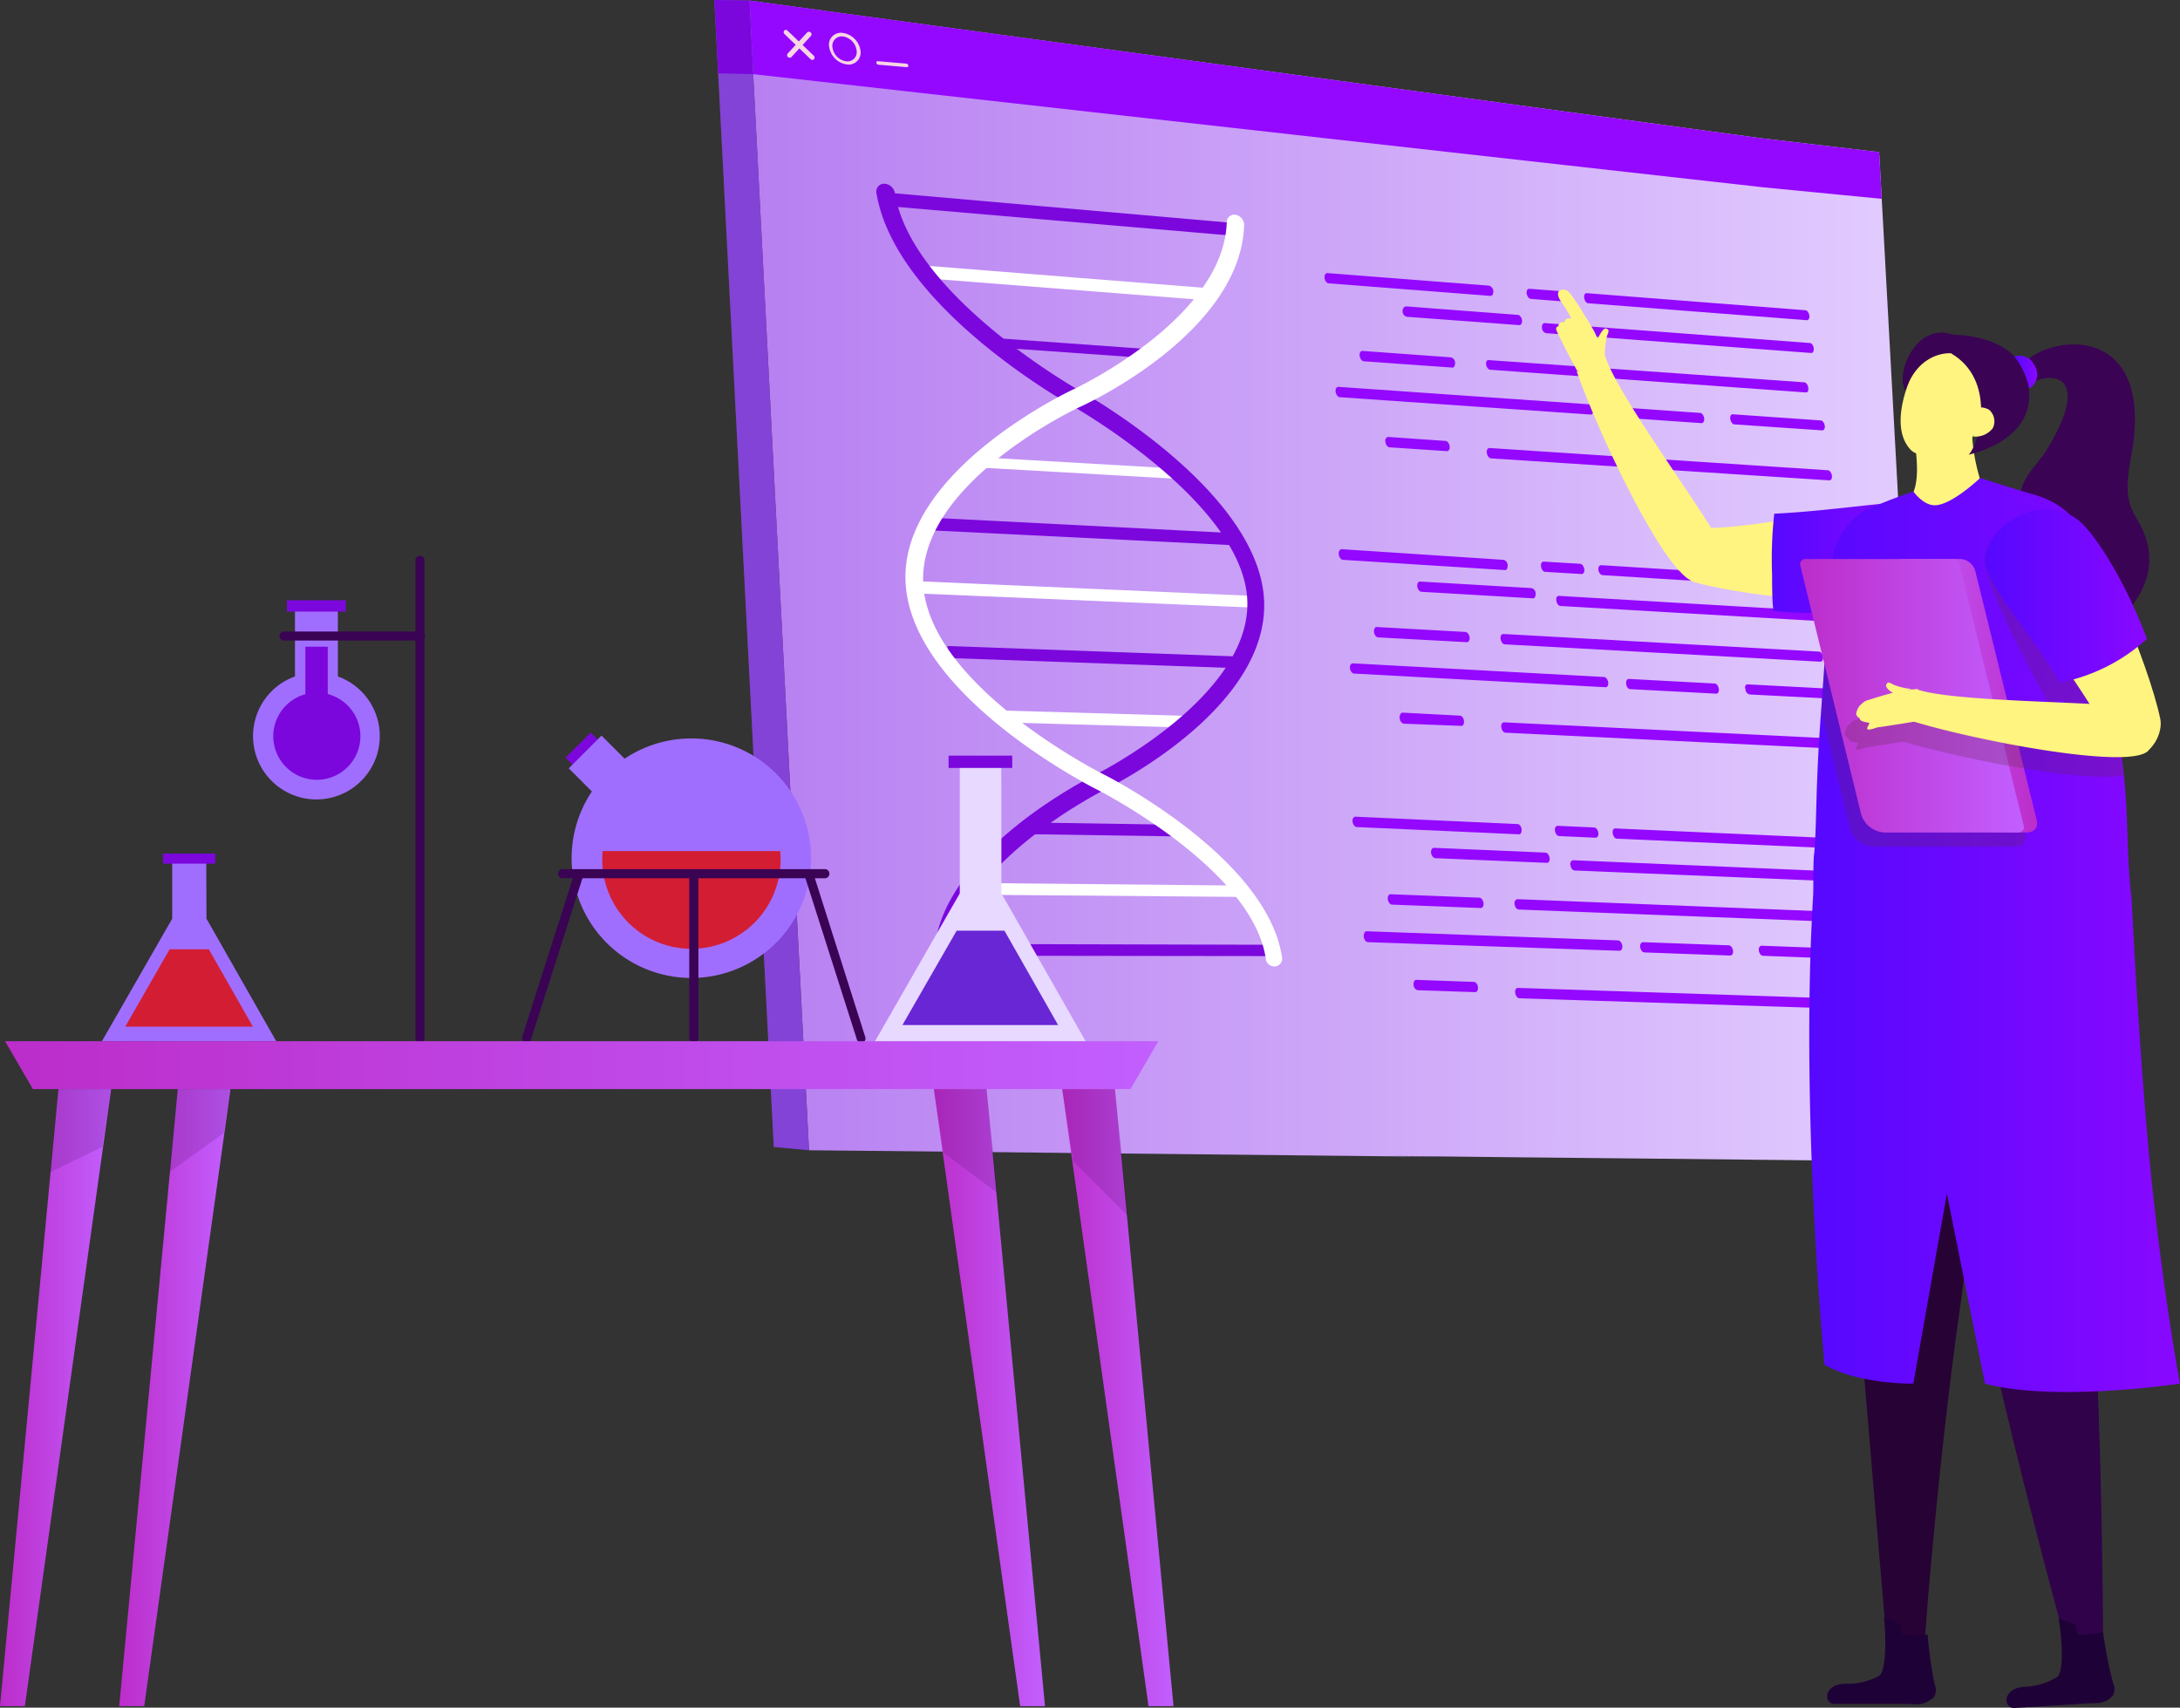 <svg xmlns="http://www.w3.org/2000/svg" xmlns:xlink="http://www.w3.org/1999/xlink" viewBox="0 0 159.63 125.06"><rect x="0" y="0" width="159.63" height="125.06" fill="#333333" stroke="none"/><defs><style>.cls-1{fill:#983d31;opacity:0.43;}.cls-2{fill:url(#linear-gradient);}.cls-3{fill:#9408ff;}.cls-4{fill:#f8d5e3;}.cls-5{fill:#8243d6;}.cls-6{fill:#7b07dd;}.cls-7{fill:#fff;}.cls-26,.cls-8{fill:#3a0354;}.cls-9{fill:#270234;}.cls-10{fill:#1e0237;}.cls-11{fill:#fff480;}.cls-12{fill:url(#linear-gradient-2);}.cls-13{fill:#30024a;}.cls-14{fill:url(#linear-gradient-3);}.cls-15{fill:url(#linear-gradient-4);}.cls-16{fill:#632944;opacity:0.26;}.cls-17{fill:url(#linear-gradient-5);}.cls-18{fill:url(#linear-gradient-6);}.cls-19{fill:url(#linear-gradient-7);}.cls-20{fill:#a06eff;}.cls-21{fill:#d31d33;}.cls-22{fill:#e7d9ff;}.cls-23{fill:#6826d5;}.cls-24{fill:url(#linear-gradient-8);}.cls-25{fill:url(#linear-gradient-9);}.cls-26{opacity:0.16;}.cls-27{fill:url(#linear-gradient-10);}.cls-28{fill:url(#linear-gradient-11);}.cls-29{fill:url(#linear-gradient-12);}</style><linearGradient id="linear-gradient" x1="775.58" y1="42.55" x2="862.35" y2="42.55" gradientTransform="matrix(-1, 0, 0, 1, 917.22, 0)" gradientUnits="userSpaceOnUse"><stop offset="0" stop-color="#e3ceff"/><stop offset="1" stop-color="#b77ff1"/></linearGradient><linearGradient id="linear-gradient-2" x1="129.74" y1="40.82" x2="140.6" y2="40.82" gradientUnits="userSpaceOnUse"><stop offset="0" stop-color="#5608ff"/><stop offset="1" stop-color="#8908ff"/></linearGradient><linearGradient id="linear-gradient-3" x1="132.49" y1="68.49" x2="159.63" y2="68.49" xlink:href="#linear-gradient-2"/><linearGradient id="linear-gradient-4" x1="147.5" y1="27.25" x2="149.16" y2="27.25" xlink:href="#linear-gradient-2"/><linearGradient id="linear-gradient-5" x1="139.23" y1="50.96" x2="149.17" y2="50.96" gradientUnits="userSpaceOnUse"><stop offset="0" stop-color="#c25fff"/><stop offset="1" stop-color="#bc2dca"/></linearGradient><linearGradient id="linear-gradient-6" x1="131.82" y1="50.96" x2="148.2" y2="50.96" gradientUnits="userSpaceOnUse"><stop offset="0" stop-color="#bc2dca"/><stop offset="1" stop-color="#c25fff"/></linearGradient><linearGradient id="linear-gradient-7" x1="145.35" y1="43.64" x2="157.21" y2="43.64" xlink:href="#linear-gradient-2"/><linearGradient id="linear-gradient-8" x1="0.37" y1="78" x2="84.82" y2="78" xlink:href="#linear-gradient-6"/><linearGradient id="linear-gradient-9" x1="77.78" y1="102.35" x2="85.93" y2="102.35" xlink:href="#linear-gradient-6"/><linearGradient id="linear-gradient-10" x1="68.38" y1="102.35" x2="76.52" y2="102.35" xlink:href="#linear-gradient-6"/><linearGradient id="linear-gradient-11" x1="0" y1="102.35" x2="8.14" y2="102.35" xlink:href="#linear-gradient-6"/><linearGradient id="linear-gradient-12" x1="8.73" y1="102.35" x2="16.88" y2="102.35" xlink:href="#linear-gradient-6"/></defs><title>hero-section</title><g id="Layer_2" data-name="Layer 2"><g id="Layer_1-2" data-name="Layer 1"><polygon class="cls-1" points="52.31 0 56.66 84 138.63 84.81 134.6 11.06 52.31 0"/><polygon class="cls-2" points="54.87 0.04 54.87 0.04 54.89 0.3 54.89 0.35 55.15 5.43 59.23 84.03 59.24 84.24 70.12 84.35 79.46 84.45 105.42 84.72 101.64 84.65 110.71 84.75 118.68 84.83 120.73 84.85 133.01 84.98 138.59 85.03 141.65 85.06 137.79 14.56 137.6 11.14 128.94 10.12 54.88 0.04 54.87 0.04"/><polygon class="cls-3" points="54.88 0.04 55.15 5.43 129.14 13.72 134.78 14.27 137.79 14.56 137.6 11.14 128.94 10.12 54.88 0.04"/><path class="cls-4" d="M59.12,2.36,57.67,3.93a.19.19,0,0,0,.27.26l1.45-1.57a.19.19,0,0,0-.27-.26Z"/><path class="cls-4" d="M57.66,2.24a.15.15,0,0,0-.23,0,.18.18,0,0,0,0,.24l1.93,1.86a.17.17,0,0,0,.24,0,.19.19,0,0,0,0-.25Z"/><path class="cls-4" d="M60.72,3.46A1.53,1.53,0,0,0,62,4.72a.88.88,0,0,0,1-1.06A1.52,1.52,0,0,0,61.7,2.41.87.87,0,0,0,60.72,3.46Zm1-.79a1.19,1.19,0,0,1,1,1,.68.68,0,0,1-.76.82,1.19,1.19,0,0,1-1-1A.69.69,0,0,1,61.73,2.67Z"/><path class="cls-4" d="M66.36,4.66l-2.08-.18a.1.1,0,0,0-.11.12.18.18,0,0,0,.15.14l2.08.18a.1.1,0,0,0,.11-.12A.17.17,0,0,0,66.36,4.66Z"/><polygon class="cls-5" points="59.24 84.24 56.66 84 52.31 0 54.88 0.04 59.24 84.24"/><polygon class="cls-6" points="55.15 5.43 52.59 5.37 52.31 0 54.88 0.04 55.15 5.43"/><polygon class="cls-6" points="65.28 15.12 90.35 17.27 90.3 16.33 65.21 14.13 65.28 15.12"/><polygon class="cls-7" points="67.4 20.35 88.99 22.04 88.94 21.14 67.33 19.42 67.4 20.35"/><polygon class="cls-6" points="72.78 25.43 84.46 26.26 84.42 25.59 72.73 24.75 72.78 25.43"/><polygon class="cls-7" points="71.54 34.23 86.75 35.1 86.71 34.35 71.48 33.47 71.54 34.23"/><polygon class="cls-6" points="68.16 38.84 90.52 39.94 90.47 39.05 68.09 37.91 68.16 38.84"/><polygon class="cls-7" points="67.14 43.46 92.03 44.51 91.98 43.65 67.08 42.56 67.14 43.46"/><polygon class="cls-6" points="69.44 48.19 90.45 48.93 90.41 48.07 69.37 47.31 69.44 48.19"/><polygon class="cls-7" points="73.26 52.9 87.4 53.3 87.35 52.44 73.2 52.03 73.26 52.9"/><polygon class="cls-6" points="75.23 61.09 86.51 61.26 86.47 60.41 75.17 60.23 75.23 61.09"/><polygon class="cls-7" points="70.7 65.52 91.37 65.69 91.32 64.86 70.64 64.66 70.7 65.52"/><polygon class="cls-6" points="69.34 69.99 93.18 70.02 93.14 69.19 69.27 69.13 69.34 69.99"/><path class="cls-6" d="M80.27,56.7c.12-.06,11.44-5.74,11.06-12.82S78.68,29.82,78.55,29.75h0c-.53-.3-13-7.32-14.37-15.6a.57.57,0,0,1,.63-.69h0a.83.83,0,0,1,.72.69c1.21,7.5,13.4,14.39,13.53,14.46h0c.55.3,13.09,7.39,13.5,15.32S81.37,57.6,80.87,57.85h0c-.71.36-11.05,5.74-11.17,12.36a.58.58,0,0,1-.6.57h0a.7.7,0,0,1-.7-.68C68.52,62.56,79.79,56.94,80.27,56.7Z"/><path class="cls-7" d="M78.48,28.57h0c.12-.05,11.13-5.18,11.35-12.3a.55.55,0,0,1,.6-.55h0a.78.78,0,0,1,.67.77c-.25,7.83-11.47,13.07-12,13.3h0c-.12.05-12,5.61-11.49,13.07s13.08,13.79,13.2,13.85c.52.26,12,6.16,13.07,13.42a.57.57,0,0,1-.57.65h0a.63.63,0,0,1-.62-.55c-.94-6.6-12.25-12.35-12.37-12.41-.54-.27-13.42-6.86-14-15S78,28.81,78.48,28.57Z"/><path class="cls-3" d="M116.19,21.47l16,1.25c.14,0,.27.18.3.38s-.06.36-.19.35l-16-1.24c-.14,0-.27-.18-.3-.39S116.05,21.46,116.19,21.47Z"/><path class="cls-3" d="M112,21.15l2.65.2c.15,0,.28.19.31.39s-.06.37-.2.36l-2.66-.21c-.14,0-.28-.19-.31-.39S111.85,21.13,112,21.15Z"/><path class="cls-3" d="M97.2,20l11.84.92a.45.45,0,0,1,.31.4c0,.21-.07.36-.21.35L97.3,20.75c-.15,0-.29-.19-.31-.4S97.06,20,97.2,20Z"/><path class="cls-3" d="M113.11,23.66l19.41,1.46c.13,0,.27.18.29.38s-.05.36-.19.35L113.21,24.4a.41.41,0,0,1-.3-.39C112.88,23.8,113,23.65,113.11,23.66Z"/><path class="cls-3" d="M103,22.44l8.14.62c.14,0,.28.19.31.39s-.07.37-.21.36L103,23.2a.43.43,0,0,1-.3-.4C102.71,22.59,102.8,22.43,103,22.44Z"/><path class="cls-3" d="M101.66,32l4.18.29c.15,0,.28.18.31.39s-.07.37-.21.36l-4.19-.28c-.14,0-.28-.19-.31-.4S101.51,32,101.66,32Z"/><path class="cls-3" d="M109,26.37,132.12,28c.13,0,.27.19.29.39s0,.36-.19.35l-23.09-1.66c-.14,0-.28-.18-.31-.39S108.89,26.36,109,26.37Z"/><path class="cls-3" d="M99.77,25.7l6.47.47a.41.41,0,0,1,.31.39c0,.21-.06.37-.21.36l-6.47-.46c-.14,0-.28-.19-.31-.4S99.63,25.69,99.77,25.7Z"/><path class="cls-3" d="M118.21,29.8l6.28.44c.14,0,.27.19.3.39s-.07.37-.2.36l-6.28-.44c-.14,0-.28-.18-.31-.39S118.07,29.79,118.21,29.8Z"/><path class="cls-3" d="M98,28.33l18.37,1.28c.14,0,.28.18.31.39s-.07.37-.21.36L98.11,29.09c-.14,0-.28-.19-.31-.4S97.87,28.32,98,28.33Z"/><path class="cls-3" d="M109.08,32.81l24.76,1.63c.14,0,.27.18.3.39s-.06.36-.19.35l-24.77-1.61c-.14,0-.28-.19-.31-.4S108.94,32.8,109.08,32.81Z"/><path class="cls-3" d="M126.88,30.34l6.44.45c.14,0,.27.18.3.38s-.06.36-.19.35L127,31.08c-.13,0-.27-.18-.3-.39S126.74,30.33,126.88,30.34Z"/><path class="cls-3" d="M117.25,41.39l16,1c.14,0,.27.18.3.38s-.06.36-.2.35l-16-1c-.15,0-.28-.18-.31-.38S117.11,41.38,117.25,41.39Z"/><path class="cls-3" d="M113.05,41.13l2.65.16c.15,0,.28.19.31.39s-.06.37-.2.36l-2.66-.16c-.15,0-.28-.18-.31-.39S112.9,41.12,113.05,41.13Z"/><path class="cls-3" d="M98.25,40.22,110.1,41a.41.41,0,0,1,.3.39c0,.21-.06.37-.2.36L98.34,41c-.14,0-.28-.18-.31-.39S98.1,40.22,98.25,40.22Z"/><path class="cls-3" d="M114.17,43.64l19.42,1.14c.14,0,.27.18.3.38s-.06.36-.19.35l-19.43-1.13c-.14,0-.28-.18-.31-.39S114,43.63,114.17,43.64Z"/><path class="cls-3" d="M104,42.59l8.15.48a.41.41,0,0,1,.3.39c0,.21-.06.37-.2.36l-8.16-.48c-.14,0-.28-.18-.31-.39S103.85,42.58,104,42.59Z"/><path class="cls-3" d="M102.71,52.19l4.19.22c.14,0,.28.18.3.39s-.06.37-.21.36L102.8,53c-.14,0-.28-.18-.31-.39S102.56,52.19,102.71,52.19Z"/><path class="cls-3" d="M110.09,46.43l23.1,1.29c.14,0,.27.18.3.38s-.06.36-.19.36l-23.11-1.27c-.15,0-.28-.19-.31-.4S109.94,46.42,110.09,46.43Z"/><path class="cls-3" d="M100.82,45.92l6.48.36c.14,0,.28.18.31.39s-.07.37-.21.36l-6.48-.35c-.15,0-.29-.19-.31-.4S100.68,45.91,100.82,45.92Z"/><path class="cls-3" d="M119.28,49.72l6.28.34c.14,0,.27.18.3.39s-.06.36-.2.35l-6.29-.33c-.14,0-.28-.18-.3-.39S119.13,49.72,119.28,49.72Z"/><path class="cls-3" d="M99.06,48.58l18.39,1c.14,0,.28.18.31.39s-.06.37-.2.36l-18.4-1c-.15,0-.29-.19-.31-.4S98.92,48.58,99.06,48.58Z"/><path class="cls-3" d="M110.14,52.9l24.78,1.22c.14,0,.27.18.3.38s-.06.37-.19.36l-24.79-1.2c-.14,0-.28-.18-.31-.39S110,52.89,110.14,52.9Z"/><path class="cls-3" d="M128,50.12l6.45.34c.14,0,.27.18.3.38s-.06.36-.19.35l-6.45-.33a.41.41,0,0,1-.3-.39C127.73,50.27,127.82,50.11,128,50.12Z"/><path class="cls-3" d="M118.28,60.67l16,.72c.14,0,.27.18.3.38s-.06.36-.19.36l-16-.71c-.14,0-.27-.18-.3-.39S118.14,60.66,118.28,60.67Z"/><path class="cls-3" d="M114.07,60.48l2.66.12c.14,0,.28.18.31.39s-.07.36-.21.36l-2.66-.12c-.14,0-.28-.18-.31-.39S113.93,60.47,114.07,60.48Z"/><path class="cls-3" d="M99.26,59.81l11.86.54c.14,0,.28.18.3.38s-.06.38-.2.37l-11.87-.53c-.14,0-.28-.18-.31-.39S99.11,59.81,99.26,59.81Z"/><path class="cls-3" d="M115.2,63l19.44.83c.13,0,.26.17.29.37s-.05.37-.19.36l-19.44-.81c-.15,0-.28-.18-.31-.39S115.05,63,115.2,63Z"/><path class="cls-3" d="M105,62.09l8.16.35c.14,0,.28.18.31.39s-.07.37-.21.36l-8.16-.34c-.14,0-.28-.18-.31-.39S104.87,62.09,105,62.09Z"/><path class="cls-3" d="M103.72,71.76l4.2.15c.14,0,.28.17.3.38s-.06.38-.21.37l-4.19-.14a.4.4,0,0,1-.31-.39C103.48,71.92,103.58,71.75,103.72,71.76Z"/><path class="cls-3" d="M111.11,65.85l23.12.92c.14,0,.28.17.3.38s-.05.36-.19.36l-23.13-.9c-.15,0-.28-.18-.31-.39S111,65.85,111.11,65.85Z"/><path class="cls-3" d="M101.83,65.49l6.49.25c.14,0,.28.18.31.39s-.07.37-.21.37l-6.49-.25c-.14,0-.28-.18-.31-.39S101.69,65.48,101.83,65.49Z"/><path class="cls-3" d="M120.31,69l6.28.23c.14,0,.28.18.31.39s-.07.37-.21.36l-6.29-.23c-.14,0-.27-.18-.3-.38S120.17,69,120.31,69Z"/><path class="cls-3" d="M100.07,68.2l18.41.67c.14,0,.28.18.31.39s-.06.37-.21.37L100.17,69c-.14,0-.29-.18-.31-.39S99.93,68.19,100.07,68.2Z"/><path class="cls-3" d="M111.16,72.35l24.81.82c.13,0,.27.17.3.38s-.06.36-.2.36l-24.81-.8c-.14,0-.28-.18-.31-.39S111,72.34,111.16,72.35Z"/><path class="cls-3" d="M129,69.26l6.45.24c.14,0,.27.17.3.38s-.05.36-.19.36L129.1,70c-.14,0-.28-.17-.31-.38S128.85,69.26,129,69.26Z"/><path class="cls-8" d="M156.77,38.55c-.66-1.27-1.36-1.77-.73-5.08,2.1-11-7.87-8.78-8.42-5.9-.14.71.13,1.22.9.64,1.29-1,5-1.17,1.27,4.87-1,1.59-3.84,3.22.23,7.66,3.68,4-.27,4.13-.38,5.5C149.38,49.77,160,44.81,156.77,38.55Z"/><path class="cls-9" d="M133.62,61.68c-.32,2.31,4.59,59.25,4.59,59.25a2.26,2.26,0,0,0,2.66.08s.92-13.13,2.69-25.51c1.52-10.69,1.3-20.83,2.14-21.5V62.67C141.36,63,135.06,62.31,133.62,61.68Z"/><path class="cls-10" d="M141.15,119.71a7.68,7.68,0,0,1-1.91,0,2,2,0,0,0-.09-.73,11.6,11.6,0,0,0-1.21-.52c.12.62.28,3.81-.34,4.27a4.78,4.78,0,0,1-2.42.58c-1.14,0-1.39.65-1.39.9a.54.54,0,0,0,.59.58h5.55a1.9,1.9,0,0,0,1.68-.5,1,1,0,0,0,.07-.89A28.2,28.2,0,0,1,141.15,119.71Z"/><path class="cls-11" d="M117.58,24.06c-.21-.06-.66.8-.64,1,.19.51.39.62.57,1.12a6.22,6.22,0,0,1,.17-1.6C117.76,24.36,117.91,24.12,117.58,24.06Z"/><path class="cls-11" d="M140.27,36.75c-2.56-.09-10.6,1.75-14.61,1.9-4.93.17-3,3.55-1.54,4,4,1.12,15.42,2.32,16.21.32C140.68,42.08,140.73,36.77,140.27,36.75Z"/><path class="cls-12" d="M140.27,36.75c-1.81-.06-6.43.69-10.35.87a29.87,29.87,0,0,0-.16,4.44c0,.54,0,2.15.11,2.68,4.63.54,9.93-.46,10.46-1.79C140.68,42.08,140.73,36.77,140.27,36.75Z"/><path class="cls-11" d="M125.93,39.77c-1.25-2.47-7.45-10.79-8.34-13.56a9.15,9.15,0,0,1-2.13,1c1.56,4.53,6.71,15.39,8.63,15.3a1.86,1.86,0,0,0,2-2.2A1.64,1.64,0,0,0,125.93,39.77Z"/><path class="cls-11" d="M114,24.26a0,0,0,0,1,0,0c.53,1.16,1.28,2.5,1.5,2.92a4.18,4.18,0,0,0,2.1-.95c-.3-.55-.59-1.42-.84-1.91s-1.08-1.8-1.13-1.89c-.17-.24-.57-.87-.72-1a.56.56,0,0,0-.7-.16c-.09.06-.28.27.13.87a11.33,11.33,0,0,1,.73,1.19s-.5-.11-.5.28c0,0-.43-.13-.46.29C114.11,23.89,113.84,23.93,114,24.26Z"/><path class="cls-13" d="M155.1,61.68c-1.44.63-11.67,2.55-16,2.26a53.38,53.38,0,0,0,1.12,9.2c1.43,5.46,3.33,14.52,4.26,19.24,2.39,12.09,6.83,28.1,6.83,28.1A2.6,2.6,0,0,0,154,120s-.11-21.93-1.09-27C152.12,88.78,155.28,62.94,155.1,61.68Z"/><path class="cls-11" d="M144.43,29.84c-.3.22-3.43,2-4.33,1.83,0,.24.61,3,0,4.39.55,2.21,3.88,1.2,4.88-1A13.85,13.85,0,0,1,144.43,29.84Z"/><path class="cls-11" d="M144.76,26.34c-1.36-.94-2.92-1.43-4-.28-.4.42-2.76,4.86-.85,6.88.81.86,3.68.31,4.43-.78l1-1.5A3,3,0,0,0,144.76,26.34Z"/><path class="cls-14" d="M133.6,99.94c2.47,1.46,6.5,1.39,6.5,1.39l2.46-13.91,2.79,13.91c5.16,1.38,14.28,0,14.28,0s-1.06-5.53-2-14.15-1.54-21.31-1.54-21.31c-.38-3.06-.24-6.19-.57-9.07-.72-6.23-1.29-11.55-1.62-13.9a10,10,0,0,0-.21-1.2c-1-3.13-2.16-4.79-5-5.55C147.77,35.9,145,35,145,35s-2,1.92-3.25,2c-.88.07-1.64-1-1.64-1a38,38,0,0,0-3.76,1.48,5.52,5.52,0,0,0-2.3,4.39c-.06.56-.09,1.11-.12,1.64-.21,3.28-.4,6.11-.58,8.56-.43,5.75-.3,8-.5,10.39-.1.51-.05,2.47-.08,3.06C131.8,81.59,133.6,99.94,133.6,99.94Z"/><path class="cls-8" d="M148.36,27.52c-1-3.1-5.33-3-5.33-3-2.71-1-4.31,2.9-3.5,4.08,1-2.94,3.32-2.73,3.32-2.73,3.33,1.92,2.14,6.54,1.31,7.43C144.16,33.28,149.79,32.19,148.36,27.52Z"/><path class="cls-11" d="M145.64,30a1.37,1.37,0,0,0-.76-.16,21.25,21.25,0,0,0-.37,2.13,1.59,1.59,0,0,0,1.41-.61A1.12,1.12,0,0,0,145.64,30Z"/><path class="cls-15" d="M148.91,26.66a1,1,0,0,0-.48-.48,1.36,1.36,0,0,0-.93-.08,5.83,5.83,0,0,1,1.09,2.35A1.21,1.21,0,0,0,148.91,26.66Z"/><path class="cls-10" d="M154,119.55a8.3,8.3,0,0,1-1.9.15,1.9,1.9,0,0,0-.14-.72,11.36,11.36,0,0,0-1.23-.45c.15.6.51,3.78-.09,4.28a4.78,4.78,0,0,1-2.38.72c-1.14.07-1.35.73-1.33,1a.54.54,0,0,0,.62.55l5.53-.34c.59,0,1.19,0,1.65-.6a1,1,0,0,0,0-.89A29.3,29.3,0,0,1,154,119.55Z"/><path class="cls-16" d="M133.37,52.13l2.06,8.45A1.89,1.89,0,0,0,137.24,62h10.29c.79,0,.84-.61.79-.83L143.79,42.8a1.16,1.16,0,0,0-1.17-.86h-8.55c-.06.56-.09,1.11-.12,1.64C133.74,46.85,133.55,49.68,133.37,52.13Z"/><path class="cls-17" d="M144.64,41.82l4.52,18.33c.05.21,0,.82-.79.82l-7.8-.16-1.34-19.87h4.24A1.18,1.18,0,0,1,144.64,41.82Z"/><path class="cls-18" d="M132.2,40.94h10.87a.4.4,0,0,1,.37.28l4.75,19.27a.39.39,0,0,1-.37.48h-9.74a1.88,1.88,0,0,1-1.81-1.38l-4.44-18.17A.38.38,0,0,1,132.2,40.94Z"/><path class="cls-16" d="M135.36,54.06c-.06.31.74.3.7.38-.12.29-.5.67.58.3.05,0,1.58-.24,2.74-.43,4.07,1.23,13,3,16.1,2.49-.72-6.23-1.29-11.55-1.62-13.9a13,13,0,0,0-2.53-3.36c-2.94-2.24-6.17-.68-6,1.64.15,1.8,2.71,6.87,4.66,10.28a8.85,8.85,0,0,0,1-.21q.62.9,1.14,1.74c-4.18-.22-10.46-.36-12.55-1.05h0l-.39,0a4.47,4.47,0,0,1-1.35-.34c-.23-.12-.45-.3-.56,0,0,.13.22.38.49.57-.69.16-1.82.53-1.91.56-.28.1-.26.16-.45.31a1.29,1.29,0,0,0-.33.66A.39.39,0,0,0,135.36,54.06Z"/><path class="cls-11" d="M138.67,50.15c-.23-.11-.44-.3-.55,0s.7.76.92.78c.53-.12.46-.43,1-.47A4.62,4.62,0,0,1,138.67,50.15Z"/><path class="cls-11" d="M140.42,50.46a11.56,11.56,0,0,0-1.61.23c-.63.13-2,.58-2.12.61-.27.11-.26.17-.44.31a1.16,1.16,0,0,0-.33.66.37.37,0,0,0,.26.32c-.06.31.74.3.71.38-.13.3-.5.68.58.3.06,0,2.89-.42,3.78-.63A11.56,11.56,0,0,0,140.42,50.46Z"/><path class="cls-11" d="M146.07,41c1.08,2.31,5.92,8.62,7.88,12.12,2.4,4.31,4.55,1.09,4.24-.45-.81-4-5-14.08-6.64-14.56C150.66,37.86,145.87,40.59,146.07,41Z"/><path class="cls-19" d="M145.36,41.18c.15,1.8,3.54,5.4,5.48,8.81a13.22,13.22,0,0,0,6.37-3.2c-1.63-4.36-3.91-7.85-5.06-8.72C149.21,35.83,145.15,38.86,145.36,41.18Z"/><path class="cls-11" d="M156.77,52a2,2,0,0,0-.5-.18c-2.72-.46-13.1-.39-15.86-1.32a9.12,9.12,0,0,1-.49,2.28c4.57,1.43,16.37,3.72,17.44,2.13A1.87,1.87,0,0,0,156.77,52Z"/><polygon class="cls-20" points="7.46 76.26 12.61 67.28 12.61 62.88 15.1 62.88 15.12 67.28 20.23 76.26 7.46 76.26"/><polygon class="cls-21" points="15.29 69.52 18.52 75.19 9.17 75.19 12.42 69.52 15.29 69.52"/><rect class="cls-6" x="11.93" y="62.51" width="3.82" height="0.74" transform="translate(27.69 125.76) rotate(180)"/><polygon class="cls-22" points="64 76.38 70.28 65.43 70.28 55.78 73.32 55.78 73.33 65.43 79.57 76.38 64 76.38"/><polygon class="cls-23" points="73.55 68.16 77.48 75.07 66.08 75.07 70.05 68.16 73.55 68.16"/><rect class="cls-6" x="69.45" y="55.33" width="4.66" height="0.9" transform="translate(143.57 111.57) rotate(180)"/><path class="cls-20" d="M21.6,49.54v-5h3.14v5a4.64,4.64,0,1,1-3.14,0Z"/><path class="cls-6" d="M22.36,50.83V47.36H24v3.47a3.19,3.19,0,1,1-1.6,0Z"/><rect class="cls-6" x="21" y="43.95" width="4.31" height="0.83" transform="translate(46.32 88.74) rotate(180)"/><rect class="cls-6" x="41.57" y="54.35" width="2.6" height="1.5" transform="translate(112.14 63.76) rotate(135.01)"/><path class="cls-20" d="M44.42,69.05a8.77,8.77,0,1,0,0-12.4A8.78,8.78,0,0,0,44.42,69.05Z"/><path class="cls-21" d="M57.13,62.33a6.53,6.53,0,1,1-13,0Z"/><rect class="cls-20" x="42.35" y="54.58" width="3.39" height="3.39" transform="translate(114.98 64.93) rotate(135.01)"/><path class="cls-8" d="M41.15,64.32h19.3a.34.34,0,0,0,0-.67H41.15a.34.34,0,0,0,0,.67Z"/><path class="cls-8" d="M50.8,76.36a.34.34,0,0,0,.34-.33V64a.34.34,0,0,0-.67,0V76A.33.33,0,0,0,50.8,76.36Z"/><path class="cls-8" d="M63.05,76.36l.1,0a.32.32,0,0,0,.21-.41L59.53,63.88a.32.32,0,0,0-.41-.21.33.33,0,0,0-.22.41l3.83,12A.34.34,0,0,0,63.05,76.36Z"/><path class="cls-8" d="M38.56,76.36a.34.34,0,0,0,.32-.23l3.83-12a.34.34,0,0,0-.64-.2L38.24,75.93a.33.33,0,0,0,.22.41Z"/><path class="cls-8" d="M30.75,76.36a.33.33,0,0,0,.33-.33v-35a.33.33,0,0,0-.33-.33.33.33,0,0,0-.33.33V76A.33.33,0,0,0,30.75,76.36Z"/><path class="cls-8" d="M20.8,46.91h10a.33.33,0,0,0,0-.66H20.8a.33.33,0,1,0,0,.66Z"/><polygon class="cls-24" points="2.41 79.76 82.78 79.76 84.82 76.25 0.37 76.25 2.41 79.76"/><polygon class="cls-25" points="84.1 124.95 85.93 124.95 81.64 79.76 77.78 79.76 84.1 124.95"/><polygon class="cls-26" points="78.61 85.07 82.63 89.09 81.64 79.76 77.78 79.76 78.61 85.07"/><polygon class="cls-27" points="74.7 124.95 76.52 124.95 72.24 79.76 68.38 79.76 74.7 124.95"/><polygon class="cls-28" points="1.82 124.95 0 124.95 4.28 79.76 8.14 79.76 1.82 124.95"/><polygon class="cls-26" points="7.48 84 3.64 85.86 4.28 79.76 8.14 79.76 7.48 84"/><polygon class="cls-29" points="10.56 124.95 8.73 124.95 13.02 79.76 16.88 79.76 10.56 124.95"/><polygon class="cls-26" points="69.1 84.42 73.05 87.39 72.24 79.76 68.38 79.76 69.1 84.42"/><polygon class="cls-26" points="16.38 82.98 12.37 85.86 13.02 79.76 16.88 79.76 16.38 82.98"/></g></g></svg>
